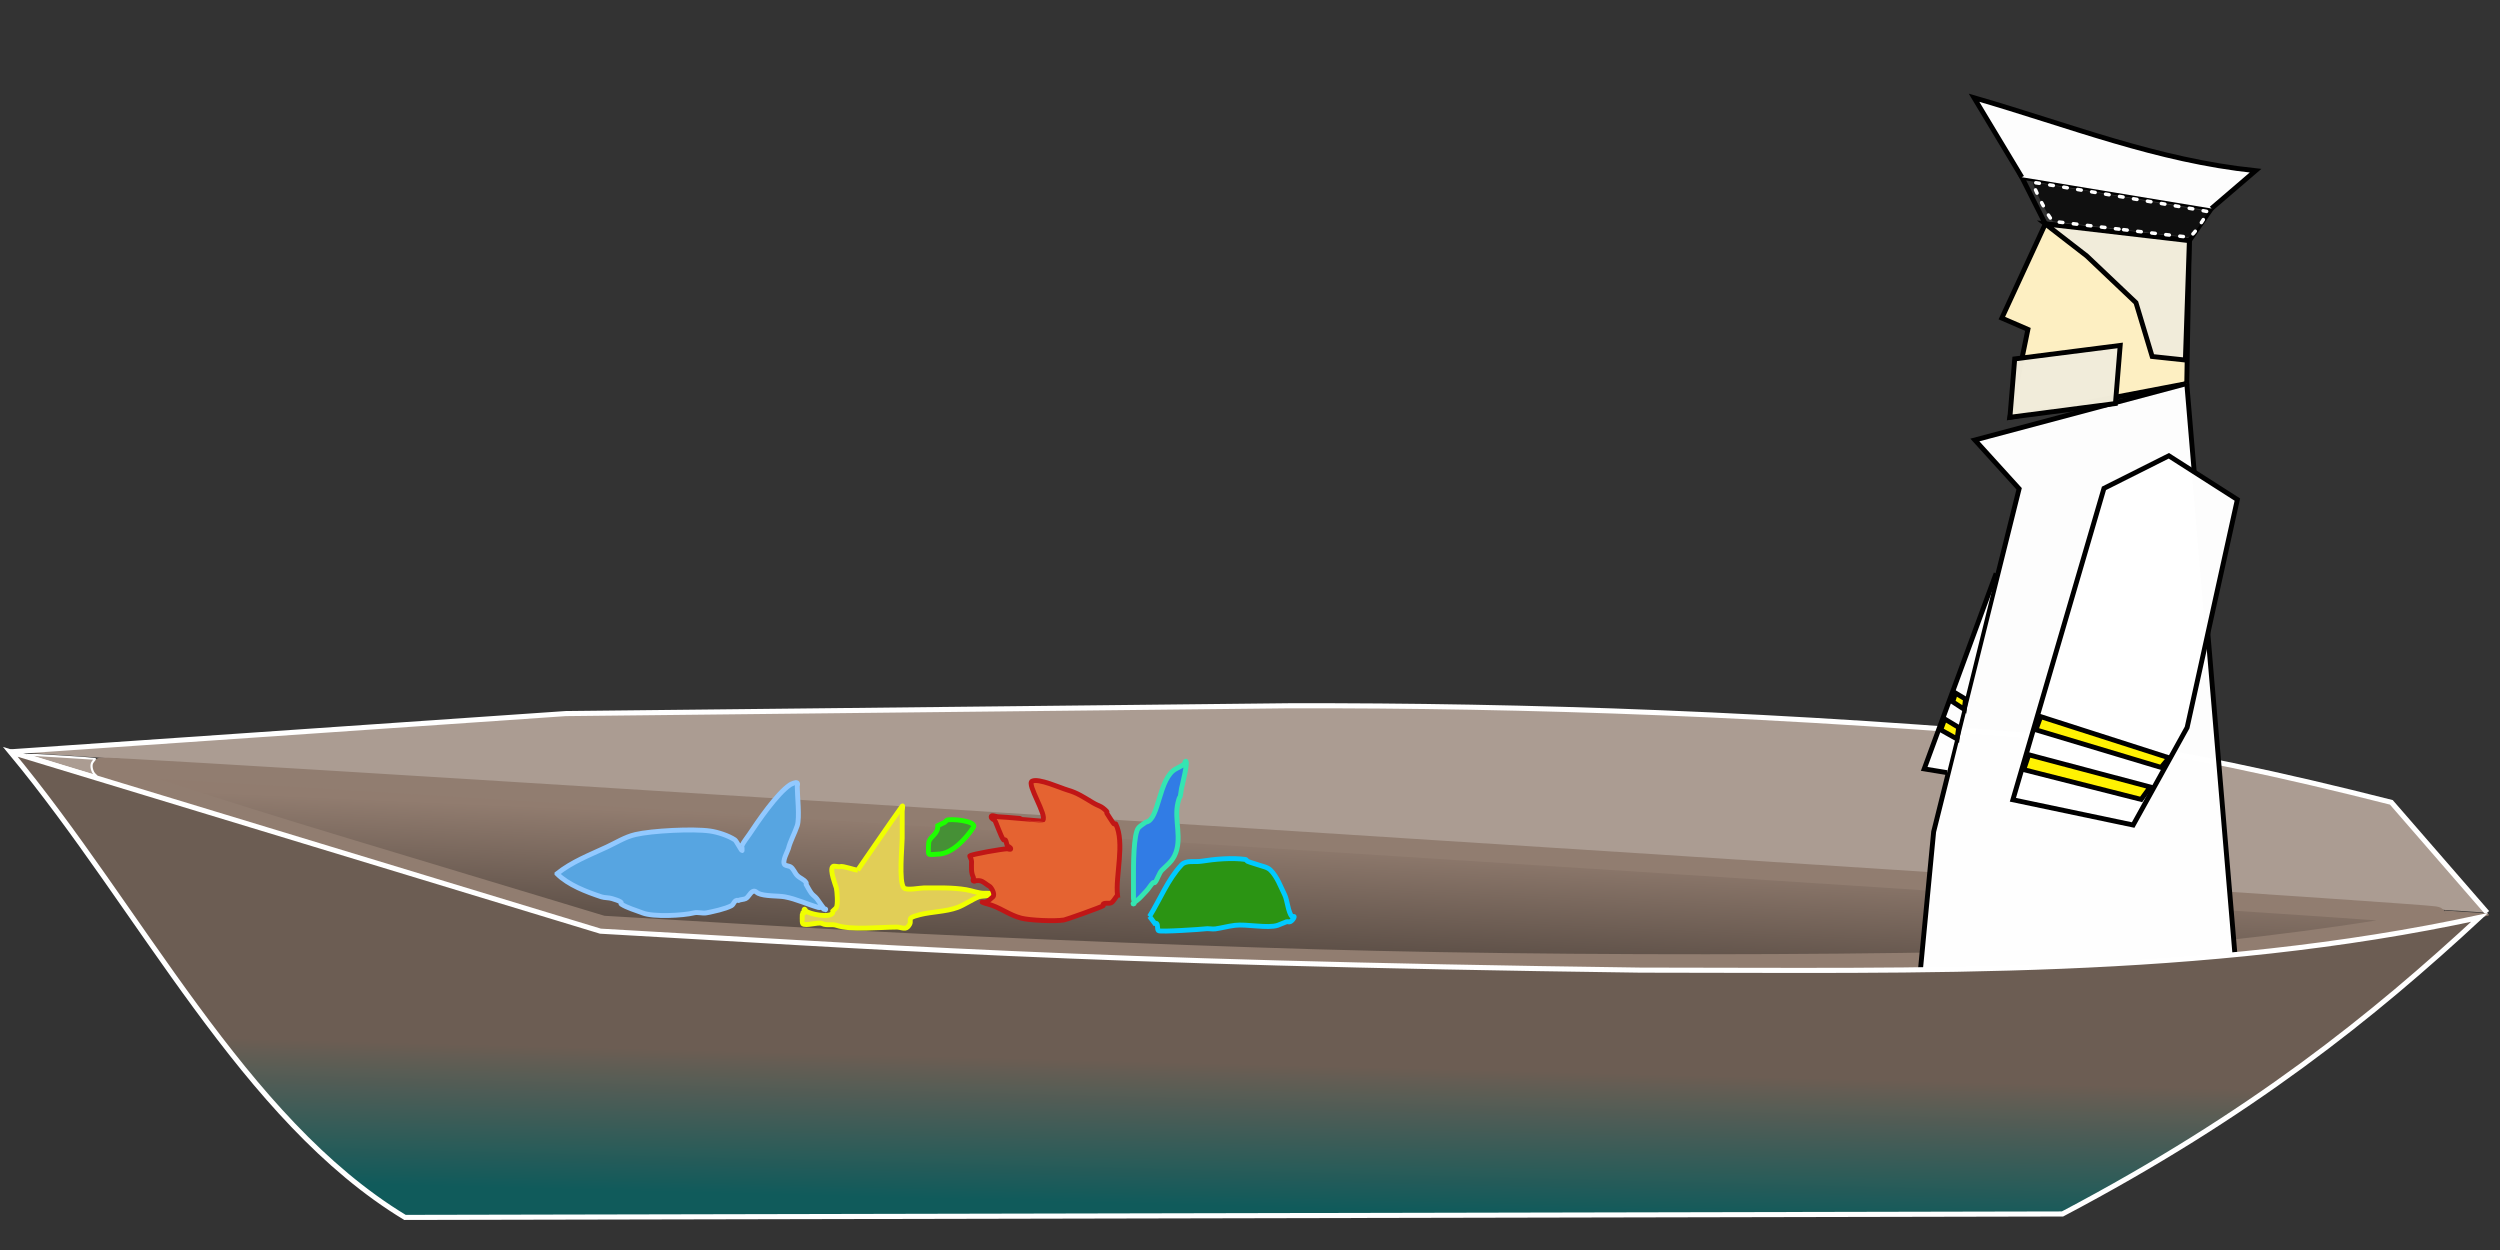 <?xml version="1.0" encoding="UTF-8" standalone="no"?>
<svg
   xmlns:dc="http://purl.org/dc/elements/1.1/"
   xmlns:cc="http://creativecommons.org/ns#"
   xmlns:rdf="http://www.w3.org/1999/02/22-rdf-syntax-ns#"
   xmlns:svg="http://www.w3.org/2000/svg"
   xmlns="http://www.w3.org/2000/svg"
   xmlns:xlink="http://www.w3.org/1999/xlink"
   xmlns:sodipodi="http://sodipodi.sourceforge.net/DTD/sodipodi-0.dtd"
   xmlns:inkscape="http://www.inkscape.org/namespaces/inkscape"
   inkscape:export-ydpi="96"
   inkscape:export-xdpi="96"
   inkscape:export-filename="/Users/shov/Projects/Shov/mido3117/sem9/rPOdMobileP/assets/boat-default.png"
   sodipodi:docname="boat_src.svg"
   inkscape:version="1.0alpha2 (863a58d, 2019-08-17)"
   id="svg8"
   version="1.1"
   viewBox="0 0 135.465 67.732"
   height="256"
   width="512">
  <rect x="0" y="0" width="135.465" height="67.732" fill="#333333" stroke="none"/>
  <defs
     id="defs2">
    <linearGradient
       id="linearGradient980"
       inkscape:collect="always">
      <stop
         id="stop976"
         offset="0"
         style="stop-color:#917c6f;stop-opacity:1;" />
      <stop
         id="stop978"
         offset="1"
         style="stop-color:#362e29;stop-opacity:1" />
    </linearGradient>
    <linearGradient
       inkscape:collect="always"
       id="linearGradient967">
      <stop
         style="stop-color:#6c5d53;stop-opacity:1;"
         offset="0"
         id="stop971" />
      <stop
         style="stop-color:#105b5b;stop-opacity:1"
         offset="1"
         id="stop973" />
    </linearGradient>
    <linearGradient
       gradientUnits="userSpaceOnUse"
       y2="65.39"
       x2="68.052"
       y1="57.663"
       x1="68.247"
       id="linearGradient969"
       xlink:href="#linearGradient967"
       inkscape:collect="always" />
    <linearGradient
       gradientUnits="userSpaceOnUse"
       y2="211.612"
       x2="268.244"
       y1="171.936"
       x1="269.99"
       id="linearGradient982"
       xlink:href="#linearGradient980"
       inkscape:collect="always" />
  </defs>
  <sodipodi:namedview
     inkscape:window-maximized="0"
     inkscape:window-y="23"
     inkscape:window-x="0"
     inkscape:window-height="907"
     inkscape:window-width="1680"
     inkscape:snap-grids="false"
     units="px"
     showgrid="true"
     inkscape:document-rotation="0"
     inkscape:current-layer="layer4"
     inkscape:document-units="px"
     inkscape:cy="183.70913"
     inkscape:cx="274.92926"
     inkscape:zoom="1.8147182"
     inkscape:pageshadow="2"
     inkscape:pageopacity="0.0"
     borderopacity="1.0"
     bordercolor="#666666"
     pagecolor="#ffffff"
     id="base">
    <inkscape:grid
       id="grid833"
       type="xygrid" />
  </sodipodi:namedview>
  <g
     style="display:none"
     sodipodi:insensitive="true"
     inkscape:label="Layer 2"
     id="layer2"
     inkscape:groupmode="layer">
    <rect
       y="0"
       x="0"
       height="67.732"
       width="135.465"
       id="rect836"
       style="vector-effect:none;fill:#afdbed;fill-opacity:0.992;stroke:#ffffff;stroke-width:0.529;stroke-linecap:round;stroke-linejoin:round;stroke-dasharray:0.529, 1.587;paint-order:stroke markers fill;stop-color:#000000" />
  </g>
  <g
     sodipodi:insensitive="true"
     style="display:inline"
     inkscape:label="Layer 4"
     id="layer4"
     inkscape:groupmode="layer">
    <path
       style="display:inline;fill:#ac9d93;fill-opacity:0.992;stroke:#ffffff;stroke-width:0.276;stroke-linecap:butt;stroke-linejoin:miter;stroke-miterlimit:4;stroke-dasharray:none;stroke-opacity:1"
       d="M 0.561,40.739 30.656,38.666 69.904,38.242 c 12.755,-0.023 26.643,0.42 42.972,1.869 5.204,0.638 10.866,1.886 16.7,3.364 l 5.195,5.98"
       id="path840"
       inkscape:connector-curvature="0"
       sodipodi:nodetypes="cccccc" />
    <path
       transform="scale(0.265)"
       inkscape:connector-curvature="0"
       id="path949"
       d="m 268.938,195.993 c -32.255,-0.946 -78.225,-2.877 -102.156,-4.291 l -43.511,-2.571 -52.618,-15.895 c -28.94,-8.742 -51.433,-16.142 -49.985,-16.444 2.436,-0.508 468.718,29.216 477.174,30.418 4.366,0.621 -20.504,4.629 -44.283,7.137 -25.499,2.69 -120.241,3.534 -184.622,1.646 z"
       style="vector-effect:none;fill:url(#linearGradient982);fill-opacity:1;stroke:#917d70;stroke-width:3.783;stroke-linecap:round;stroke-linejoin:round;stroke-miterlimit:4;stroke-dasharray:none;stroke-dashoffset:0;stroke-opacity:1;paint-order:stroke markers fill;stop-color:#000000" />
    <path
       transform="scale(0.265)"
       inkscape:connector-curvature="0"
       id="path951"
       d="m 12.468,156.526 c -3.919,-1.197 -7.1,-2.201 -7.07,-2.232 0.058,-0.058 13.927,0.807 14.01,0.874 0.027,0.022 -0.059,0.158 -0.191,0.303 -0.132,0.145 -0.299,0.379 -0.372,0.52 -0.323,0.627 -0.01,1.891 0.597,2.412 0.207,0.177 0.325,0.317 0.263,0.311 -0.062,-0.006 -3.319,-0.991 -7.238,-2.188 z"
       style="vector-effect:none;fill:#ac9d93;fill-opacity:0.992;stroke:#ffffff;stroke-width:0.444;stroke-linecap:round;stroke-linejoin:round;stroke-miterlimit:4;stroke-dasharray:none;stroke-dashoffset:0;stroke-opacity:1;paint-order:stroke markers fill;stop-color:#000000" />
    <path
       transform="scale(0.265)"
       inkscape:connector-curvature="0"
       id="path953"
       d="m 499.731,188.774 c 0.095,-0.101 0.259,-0.436 0.363,-0.743 0.198,-0.581 0.193,-0.972 -0.019,-1.495 l -0.091,-0.225 0.42,0.046 c 0.231,0.025 2.163,0.157 4.294,0.293 3.368,0.214 4.189,0.303 4.052,0.44 -0.065,0.065 -8.822,1.868 -9.075,1.868 -0.087,0 -0.072,-0.048 0.056,-0.184 z"
       style="vector-effect:none;fill:#917d70;fill-opacity:1;stroke:#917d70;stroke-width:0.302;stroke-linecap:round;stroke-linejoin:round;stroke-miterlimit:4;stroke-dasharray:none;stroke-dashoffset:0;stroke-opacity:1;paint-order:stroke markers fill;stop-color:#000000" />
  </g>
  <g
     sodipodi:insensitive="true"
     style="display:inline"
     inkscape:label="Layer 3"
     id="layer3"
     inkscape:groupmode="layer">
    <path
       inkscape:connector-curvature="0"
       id="path843"
       d="m 110.828,12.132 -2.357,5.104 1.414,0.612 -0.976,4.763 9.582,-1.828 0.141,-7.742 z"
       style="fill:#fff0c3;fill-opacity:0.992;stroke:#000000;stroke-width:0.265px;stroke-linecap:butt;stroke-linejoin:miter;stroke-opacity:1" />
    <path
       inkscape:connector-curvature="0"
       id="path845"
       d="m 110.828,12.132 v 0 0 l -1.273,-2.529 10.274,1.696 -1.197,1.743"
       style="fill:none;stroke:#000000;stroke-width:0.265px;stroke-linecap:butt;stroke-linejoin:miter;stroke-opacity:1" />
    <path
       sodipodi:nodetypes="cccc"
       inkscape:connector-curvature="0"
       id="path847"
       d="m 109.555,9.603 -2.59,-4.308 c 5.223,1.51 9.875,3.392 15.254,3.955 l -2.39,2.049"
       style="fill:#ffffff;fill-opacity:0.992;stroke:#000000;stroke-width:0.265px;stroke-linecap:butt;stroke-linejoin:miter;stroke-opacity:1" />
    <path
       inkscape:connector-curvature="0"
       id="path849"
       d="m 118.492,20.783 -11.482,3.058 2.398,2.643 -4.631,18.585 -0.811,8.466 17.359,0.813 -2.833,-33.565"
       style="fill:#ffffff;fill-opacity:0.992;stroke:#000000;stroke-width:0.265px;stroke-linecap:butt;stroke-linejoin:miter;stroke-opacity:1" />
    <path
       inkscape:connector-curvature="0"
       id="path851"
       d="m 114.005,26.462 3.516,-1.765 3.713,2.372 -2.723,12.353 -2.924,5.283 -6.517,-1.369 z"
       style="fill:#ffffff;fill-opacity:0.992;stroke:#000000;stroke-width:0.265px;stroke-linecap:butt;stroke-linejoin:miter;stroke-opacity:1" />
    <path
       inkscape:connector-curvature="0"
       id="path853"
       d="m 108.163,31.068 -3.898,10.595 1.237,0.204"
       style="fill:#ffffff;fill-opacity:0.992;stroke:#000000;stroke-width:0.265px;stroke-linecap:butt;stroke-linejoin:miter;stroke-opacity:1" />
    <path
       inkscape:connector-curvature="0"
       id="path855"
       d="m 30.18,47.343 c 0.818,-0.649 1.757,-1.007 2.7,-1.446 0.507,-0.236 0.99,-0.545 1.543,-0.675 0.897,-0.211 3.122,-0.325 4.05,-0.193 0.419,0.06 0.994,0.245 1.35,0.482 0.073,0.048 0.345,0.579 0.386,0.579 0.007,0 -0.009,-0.272 0,-0.289 0.103,-0.205 0.261,-0.392 0.386,-0.579 0.482,-0.723 1.505,-2.225 2.218,-2.7 0.039,-0.026 0.316,-0.166 0.386,-0.096 0.045,0.045 0,0.129 0,0.193 0,0.471 0.142,1.694 0,2.121 -0.141,0.423 -0.374,0.823 -0.482,1.253 -0.03,0.122 -0.364,0.696 -0.193,0.868 0.04,0.04 0.231,0.067 0.289,0.096 0.177,0.088 0.246,0.342 0.386,0.482 0.166,0.166 0.351,0.19 0.482,0.386 0.018,0.027 0,0.064 0,0.096 0.096,0.161 0.177,0.332 0.289,0.482 0.082,0.109 0.207,0.18 0.289,0.289 0.166,0.221 0.482,0.72 0.482,0.579 0,-0.032 -0.068,0.014 -0.096,0 -0.041,-0.02 -0.056,-0.076 -0.096,-0.096 -0.057,-0.029 -0.131,0.018 -0.193,0 -0.602,-0.172 -1.218,-0.467 -1.832,-0.579 -0.35,-0.064 -1.109,-0.024 -1.446,-0.193 -0.089,-0.044 -0.157,-0.162 -0.289,-0.096 -0.154,0.077 -0.231,0.309 -0.386,0.386 -0.099,0.049 -0.287,0.047 -0.386,0.096 -0.239,-0.053 -0.242,0.217 -0.386,0.289 -0.37,0.185 -0.956,0.307 -1.35,0.386 -0.214,0.043 -0.463,-0.053 -0.675,0 -0.583,0.146 -2.205,0.236 -2.796,0 -0.332,-0.133 -0.845,-0.274 -1.157,-0.482 -0.027,-0.018 0.027,-0.079 0,-0.096 -0.144,-0.096 -0.318,-0.138 -0.482,-0.193 -0.175,-0.058 -0.408,-0.04 -0.579,-0.096 C 31.782,48.327 30.794,47.957 30.18,47.343 Z"
       style="fill:#57a5e1;fill-opacity:0.992;stroke:#92c9ff;stroke-width:0.265px;stroke-linecap:butt;stroke-linejoin:miter;stroke-opacity:1" />
    <path
       sodipodi:nodetypes="ccsssscsccsccsccscscsccccccc"
       inkscape:connector-curvature="0"
       id="path857"
       d="m 46.475,47.15 c 0.804,-1.157 1.592,-2.325 2.411,-3.471 0.056,-0.078 0,0.193 0,0.289 v 1.446 c 0,0.432 -0.197,2.406 0.096,2.7 0.147,0.147 0.874,0 1.061,0 0.78,0 1.546,-0.032 2.314,0.096 0.3,0.05 0.659,0.193 0.964,0.193 0.164,0 0.598,-0.019 0.482,0.096 -0.019,0.019 -0.656,0.05 -0.771,0.096 -0.354,0.141 -0.789,0.445 -1.157,0.579 -0.625,0.227 -1.379,0.224 -2.025,0.386 -0.916,0.229 -0.27,0.27 -0.675,0.675 -0.136,0.136 -0.386,0 -0.579,0 -0.933,0 -2.451,0.179 -3.278,-0.096 -0.268,-0.089 -0.518,0.03 -0.771,-0.096 -0.209,-0.105 -0.898,0.163 -1.061,0 -0.024,-0.024 -0.024,-0.555 0,-0.579 0.023,-0.023 0.074,0.023 0.096,0 0.045,-0.045 -0.045,-0.147 0,-0.193 0.032,-0.032 0.064,0.064 0.096,0.096 0.151,0.151 1.294,0.4 1.446,0.096 0.014,-0.029 0,-0.064 0,-0.096 0.064,-0.064 0.142,-0.117 0.193,-0.193 0.1,-0.15 0.039,-0.906 0,-1.061 -0.031,-0.124 -0.377,-0.973 -0.193,-1.157 0.062,-0.062 0.295,0.03 0.386,0 0.16,-0.053 0.81,0.193 0.964,0.193"
       style="fill:#e1ce57;fill-opacity:0.992;stroke:#f0ff00;stroke-width:0.265px;stroke-linecap:butt;stroke-linejoin:miter;stroke-opacity:1" />
    <path
       inkscape:connector-curvature="0"
       id="path859"
       d="m 60.552,48.5 c -0.119,-1.024 0.414,-2.836 -0.096,-3.857 -0.014,-0.029 -0.074,0.023 -0.096,0 -0.067,-0.067 -0.304,-0.456 -0.386,-0.579 -0.018,-0.027 0.023,-0.074 0,-0.096 -0.336,-0.336 -0.389,-0.253 -0.771,-0.482 -0.477,-0.286 -0.826,-0.525 -1.35,-0.675 -0.383,-0.11 -1.575,-0.659 -1.928,-0.482 -0.308,0.154 0.834,1.866 0.579,2.121 -0.01,0.01 -2.164,-0.193 -2.411,-0.193 -0.129,0 -0.386,-0.129 -0.386,0 0,0.108 0.166,0.166 0.193,0.193 0.062,0.062 0.35,0.929 0.482,1.061 0.023,0.023 0.074,-0.023 0.096,0 0.04,0.04 0.067,0.231 0.096,0.289 0.041,0.081 0.193,0.102 0.193,0.193 0,0.064 -0.129,0 -0.193,0 -0.239,0 -1.932,0.293 -2.025,0.386 -0.015,0.015 0.096,0.181 0.096,0.289 0,0.322 -0.036,0.603 0.096,0.868 0.029,0.058 -0.045,0.147 0,0.193 0.023,0.023 0.096,0.032 0.096,0 0,-0.032 -0.129,0 -0.096,0 0.129,0 0.261,-0.031 0.386,0 0.169,0.042 0.344,0.22 0.482,0.289 0.094,0.047 0.335,0.436 0.193,0.579 -0.07,0.07 -0.246,0.219 -0.386,0.289 -0.058,0.029 -0.25,-0.029 -0.193,0 0.091,0.045 0.191,0.072 0.289,0.096 0.644,0.161 1.175,0.607 1.832,0.771 0.478,0.119 1.817,0.179 2.314,0.096 0.121,-0.02 1.991,-0.685 2.121,-0.771 0.027,-0.018 -0.027,-0.079 0,-0.096 0.136,-0.091 0.366,0.019 0.482,-0.096 0.114,-0.114 0.193,-0.257 0.289,-0.386 z"
       style="fill:#e56331;fill-opacity:0.992;stroke:#c01616;stroke-width:0.265px;stroke-linecap:butt;stroke-linejoin:miter;stroke-opacity:1" />
    <path
       inkscape:connector-curvature="0"
       id="path861"
       d="m 62.288,49.657 c 0.579,-0.932 0.986,-1.995 1.736,-2.796 0.245,-0.262 0.706,-0.137 1.061,-0.193 0.736,-0.116 1.663,-0.203 2.411,-0.096 0.045,0.006 0.055,0.079 0.096,0.096 0.187,0.08 0.387,0.123 0.579,0.193 0.23,0.084 0.502,0.116 0.675,0.289 0.366,0.366 0.544,0.895 0.771,1.35 0.134,0.268 0.187,0.958 0.386,1.157 0.043,0.043 0.182,-0.075 0.096,0.096 -0.041,0.081 -0.112,0.152 -0.193,0.193 -0.058,0.029 -0.132,-0.02 -0.193,0 -0.176,0.059 -0.307,0.134 -0.482,0.193 -0.531,0.177 -1.694,-0.077 -2.314,0 -0.363,0.045 -0.702,0.142 -1.061,0.193 -0.185,0.026 -0.395,-0.037 -0.579,0 -0.089,0.018 -2.424,0.179 -2.507,0.096 -0.08,-0.08 -0.016,-0.305 -0.096,-0.386 -0.023,-0.023 -0.064,0 -0.096,0 -0.096,-0.129 -0.193,-0.257 -0.289,-0.386 z"
       style="fill:#2b9413;fill-opacity:0.992;stroke:#00caff;stroke-width:0.265px;stroke-linecap:butt;stroke-linejoin:miter;stroke-opacity:1" />
    <path
       inkscape:connector-curvature="0"
       id="path863"
       d="m 62.095,44.546 c 0.726,-0.096 0.674,-2.41 1.639,-2.893 0.11,-0.055 0.396,-0.203 0.482,-0.289 0.023,-0.023 -0.023,-0.074 0,-0.096 0.228,-0.228 -0.188,1.414 -0.193,1.446 -0.118,0.829 -0.043,0.173 -0.193,0.771 -0.232,0.929 0.264,1.98 -0.193,2.893 -0.17,0.339 -0.425,0.522 -0.675,0.771 -0.158,0.158 -0.259,0.548 -0.386,0.675 -0.023,0.023 -0.074,-0.023 -0.096,0 -0.132,0.132 -0.242,0.339 -0.386,0.482 -0.143,0.143 -0.321,0.361 -0.482,0.482 -0.073,0.055 -0.284,0.193 -0.193,0.193 0.096,0 0,-0.193 0,-0.289 0,-0.386 0,-0.771 0,-1.157 0,-0.555 -0.013,-2.398 0.289,-2.7 0.114,-0.114 0.257,-0.193 0.386,-0.289 z"
       style="fill:#317ce5;fill-opacity:0.992;stroke:#34e5b2;stroke-width:0.265px;stroke-linecap:butt;stroke-linejoin:miter;stroke-opacity:1" />
    <path
       inkscape:connector-curvature="0"
       id="path865"
       d="m 50.814,44.739 c 0.027,0.437 -0.382,0.568 -0.482,0.868 -0.014,0.043 -0.053,0.622 0,0.675 0.048,0.048 0.407,0 0.482,0 0.779,0 1.533,-0.854 1.928,-1.446 0.244,-0.366 -1.336,-0.496 -1.446,-0.386 -0.178,0.178 0.044,0.026 -0.482,0.289 z"
       style="fill:#469036;fill-opacity:0.992;stroke:#1eff00;stroke-width:0.265px;stroke-linecap:butt;stroke-linejoin:miter;stroke-opacity:1" />
    <path
       inkscape:connector-curvature="0"
       id="path867"
       d="m 109.169,19.447 5.716,-0.73 -0.258,3.148 -5.718,0.746 z"
       style="fill:#f0ebd9;fill-opacity:0.992;stroke:#000000;stroke-width:0.265px;stroke-linecap:butt;stroke-linejoin:miter;stroke-opacity:1" />
    <path
       inkscape:connector-curvature="0"
       id="path869"
       d="m 110.828,12.132 2.243,1.736 2.668,2.532 0.878,2.917 1.799,0.192 0.217,-6.468 z"
       style="fill:#f0ebd9;fill-opacity:0.992;stroke:#000000;stroke-width:0.265px;stroke-linecap:butt;stroke-linejoin:miter;stroke-opacity:1" />
    <path
       transform="scale(0.265)"
       inkscape:connector-curvature="0"
       id="path919"
       d="m 433.276,46.849 c -7.155,-0.86 -13.21,-1.573 -13.457,-1.584 -0.544,-0.025 -4.592,-7.971 -4.061,-7.971 0.613,0 35.574,5.853 35.712,5.979 0.069,0.064 -0.662,1.264 -1.626,2.667 -1.418,2.065 -1.925,2.544 -2.656,2.512 -0.497,-0.022 -6.757,-0.744 -13.912,-1.603 z"
       style="vector-effect:none;fill:#111111;fill-opacity:0.992;stroke:#ffffff;stroke-width:0.723;stroke-linecap:round;stroke-linejoin:round;stroke-dasharray:0.723, 2.168;paint-order:stroke markers fill;stop-color:#000000" />
    <path
       inkscape:connector-curvature="0"
       id="path921"
       d="m 109.659,41.704 6.361,1.613 0.493,-0.672 -6.585,-1.747 z"
       style="fill:#fff100;fill-opacity:0.992;stroke:#000000;stroke-width:0.265px;stroke-linecap:butt;stroke-linejoin:miter;stroke-opacity:1" />
    <path
       inkscape:connector-curvature="0"
       id="path923"
       d="m 110.317,39.546 6.782,2.037 0.433,-0.52 -6.956,-2.232 z"
       style="fill:#fff100;fill-opacity:0.992;stroke:#000000;stroke-width:0.265px;stroke-linecap:butt;stroke-linejoin:miter;stroke-opacity:1" />
    <path
       inkscape:connector-curvature="0"
       id="path925"
       d="m 105.16,39.546 0.888,0.498 0.087,-0.628 -0.758,-0.455 z"
       style="fill:#fff100;fill-opacity:0.992;stroke:#000000;stroke-width:0.265px;stroke-linecap:butt;stroke-linejoin:miter;stroke-opacity:1" />
    <path
       inkscape:connector-curvature="0"
       id="path927"
       d="m 105.81,38.029 0.628,0.412 0.065,-0.563 -0.542,-0.325 z"
       style="fill:#fff100;fill-opacity:0.992;stroke:#000000;stroke-width:0.265px;stroke-linecap:butt;stroke-linejoin:miter;stroke-opacity:1" />
  </g>
  <g
     sodipodi:insensitive="true"
     style="display:inline"
     id="layer1"
     inkscape:groupmode="layer"
     inkscape:label="Layer 1">
    <path
       sodipodi:nodetypes="ccccccc"
       inkscape:connector-curvature="0"
       id="path838"
       d="M 0.561,40.739 C 7.633,49.253 13.175,60.659 21.945,65.967 L 111.757,65.78 C 121.995,60.381 128.613,55.038 134.363,49.709 119.345,52.957 104.099,52.57 88.877,52.567 58.323,52.157 46.972,51.268 32.535,50.456 Z"
       style="fill:url(#linearGradient969);fill-opacity:1;stroke:#ffffff;stroke-width:0.276px;stroke-linecap:butt;stroke-linejoin:miter;stroke-opacity:1" />
  </g>
</svg>

